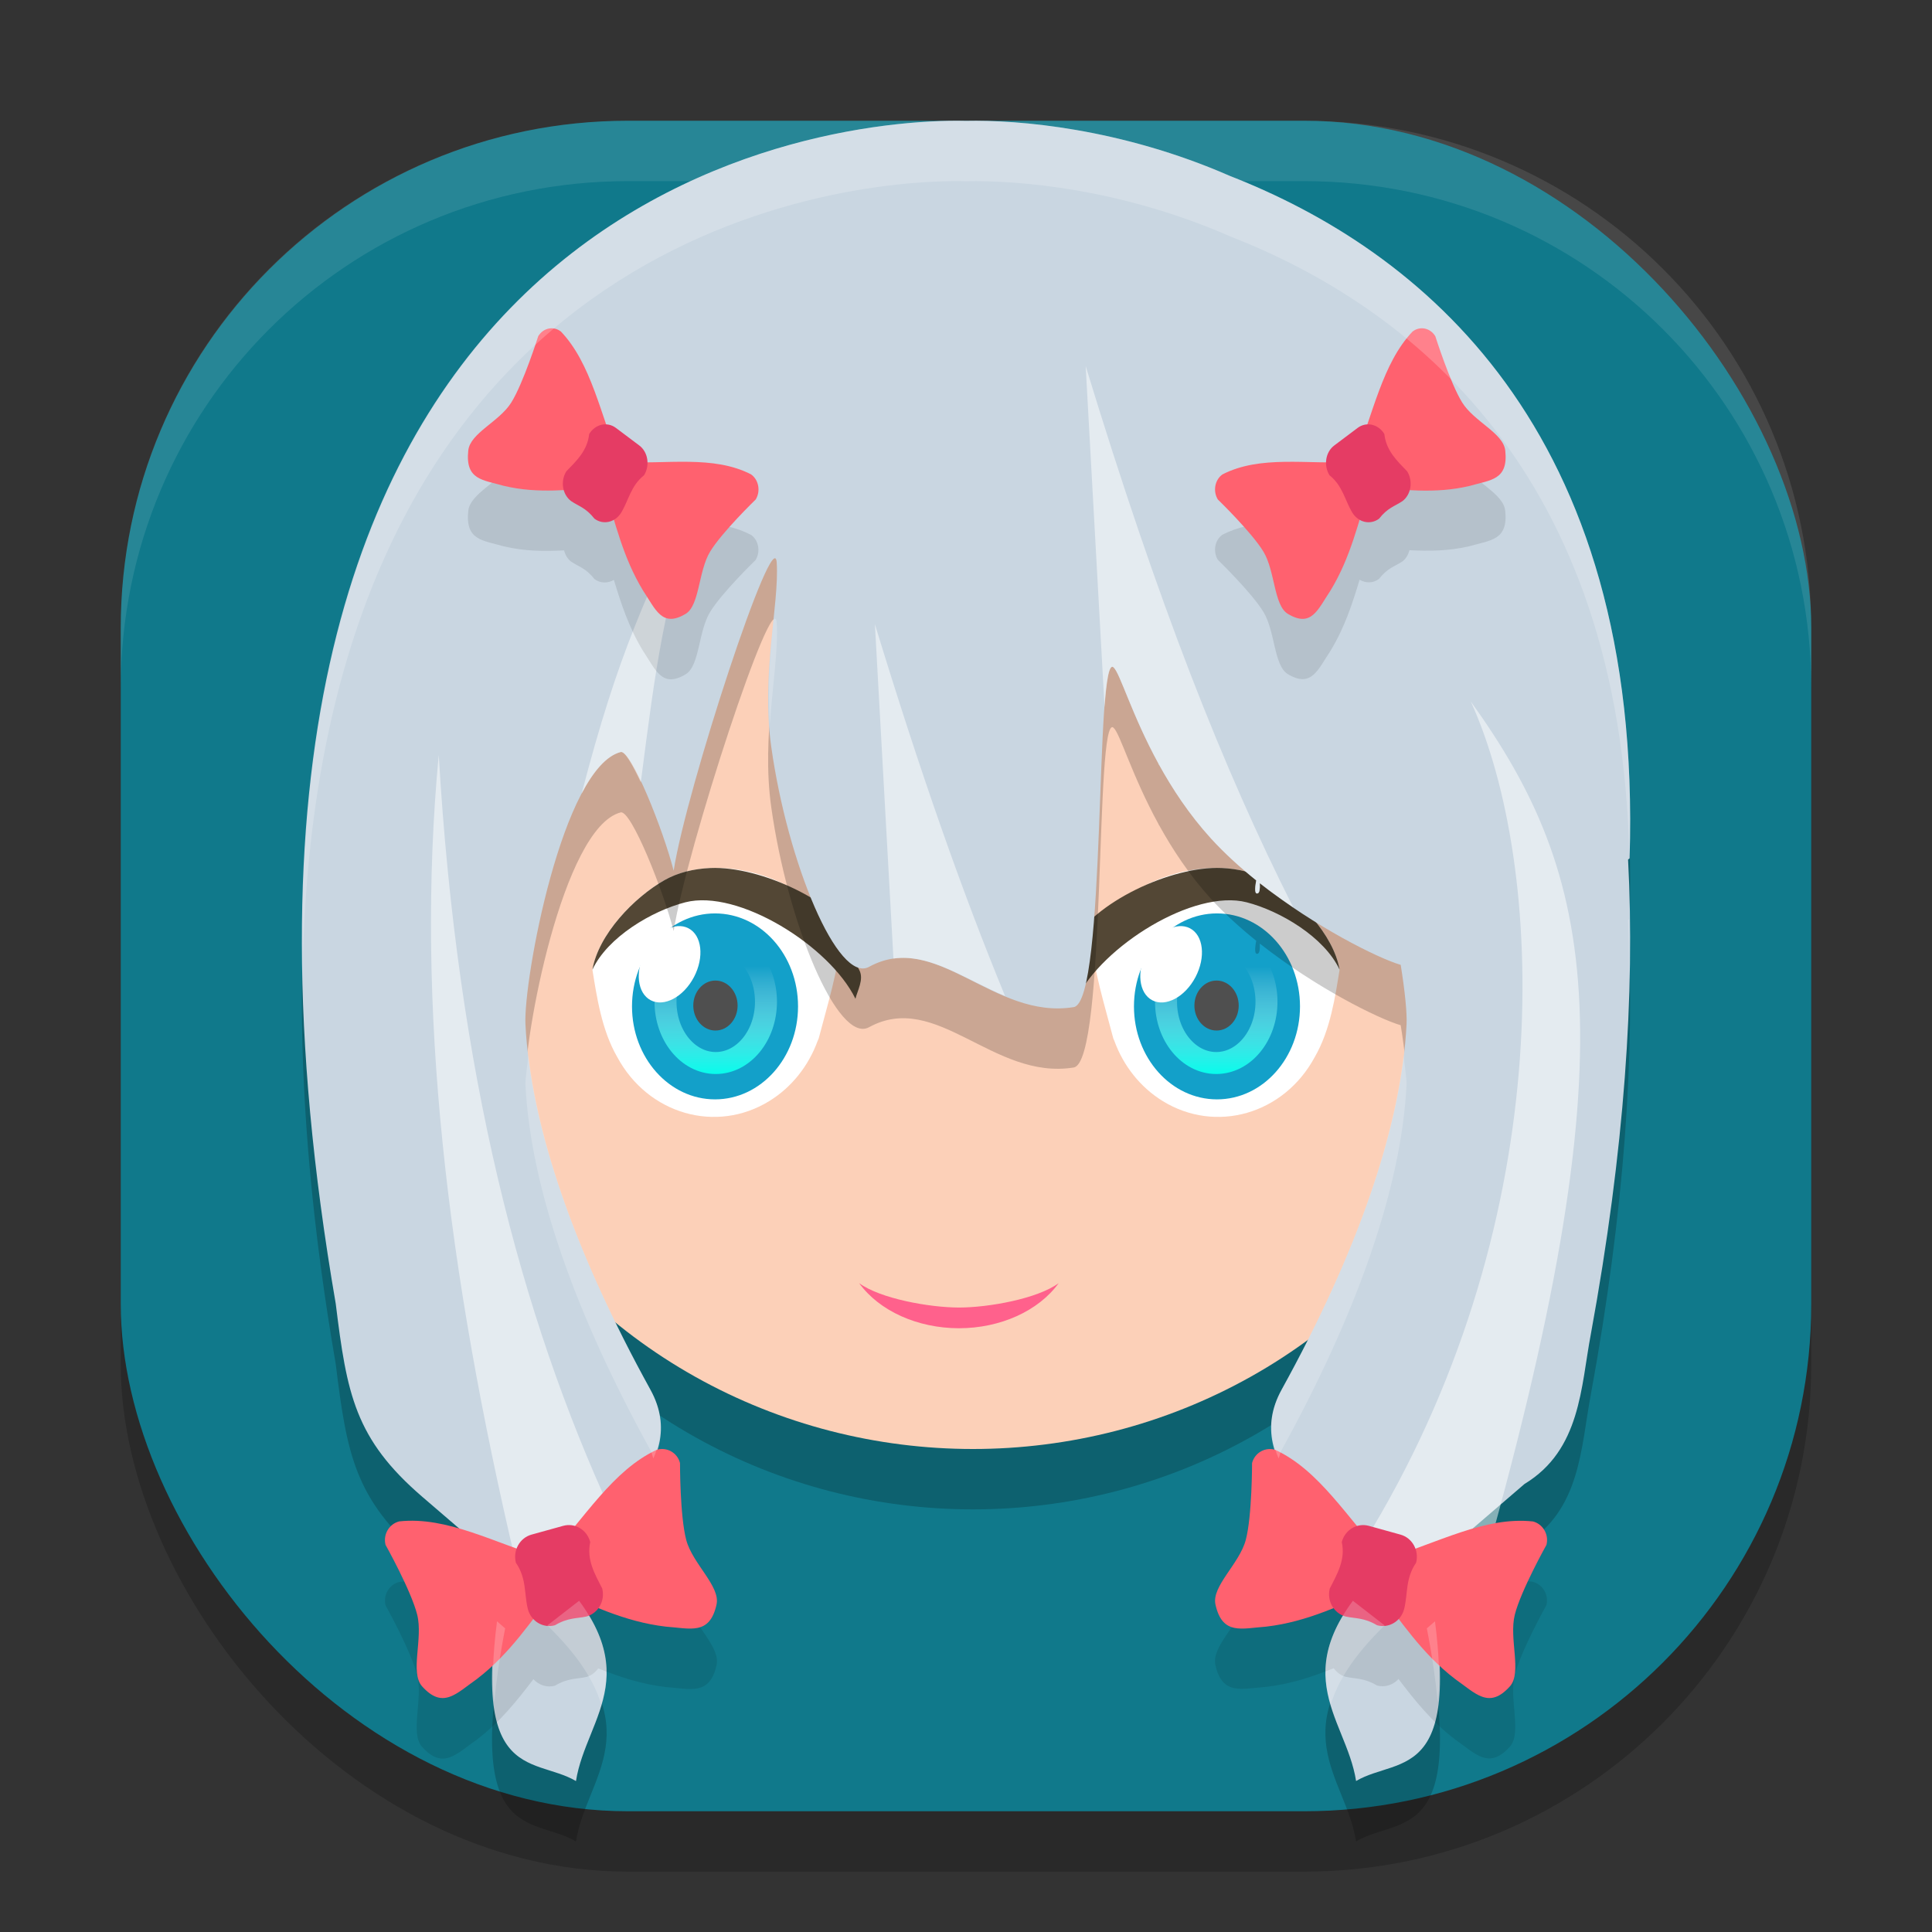<svg xmlns="http://www.w3.org/2000/svg" xmlns:xlink="http://www.w3.org/1999/xlink" width="32" height="32" version="1">
 <rect width="100%" height="100%" fill="#333333" stroke="none"/>
 <defs>
  <linearGradient id="linearGradient939">
   <stop style="stop-color:#00ffec" offset="0"/>
   <stop style="stop-color:#ffffff;stop-opacity:0" offset="1"/>
  </linearGradient>
  <linearGradient id="linearGradient940" x1="22.26" x2="21.73" y1="32.569" y2="30.835" gradientTransform="matrix(1.163,0.72,-0.672,1.247,13.839,-27.7)" gradientUnits="userSpaceOnUse" xlink:href="#linearGradient938"/>
  <linearGradient id="linearGradient938">
   <stop style="stop-color:#2bb5fe" offset="0"/>
   <stop style="stop-color:#2bb5fe;stop-opacity:0" offset="1"/>
  </linearGradient>
  <linearGradient id="linearGradient941" x1="-17.139" x2="-17.115" y1="28.185" y2="25.295" gradientTransform="matrix(0.709,0,0,0.633,0.233,-0.007)" gradientUnits="userSpaceOnUse" xlink:href="#linearGradient939"/>
  <linearGradient id="linearGradient967" x1="-17.139" x2="-17.115" y1="28.185" y2="25.295" gradientTransform="matrix(0.709,0,0,0.633,32.234,-0.007)" gradientUnits="userSpaceOnUse" xlink:href="#linearGradient939"/>
 </defs>
 <rect style="opacity:0.2" width="28" height="28" x="2" y="3" rx="8.4" ry="8.4"/>
 <rect style="fill:#10798b" width="28" height="28" x="2" y="2" rx="8.4" ry="8.4"/>
 <ellipse id="ellipse993" style="opacity:0.2" cx="16.115" cy="16.057" rx="9.206" ry="8.943"/>
 <path style="fill:#ffffff;opacity:0.1" d="M 10.4 2 C 5.747 2 2 5.747 2 10.4 L 2 11.4 C 2 6.747 5.747 3 10.4 3 L 21.6 3 C 26.253 3 30 6.747 30 11.4 L 30 10.4 C 30 5.747 26.253 2 21.6 2 L 10.4 2 z"/>
 <ellipse style="fill:#fcd0b8" cx="16.115" cy="15.057" rx="9.206" ry="8.943"/>
 <path style="fill:#ffffff" d="m 11.004,14.58 c 0.892,-0.507 2.424,-0.027 2.934,0.919 -0.053,0.576 -0.238,1.164 -0.374,1.687 -5.96e-4,0.003 -0.001,0.005 -0.002,0.008 -0.007,0.016 -0.012,0.033 -0.02,0.048 -0.152,0.418 -0.433,0.767 -0.795,0.992 -0.883,0.547 -2.013,0.222 -2.523,-0.725 -0.261,-0.45 -0.341,-1.012 -0.412,-1.449 0.101,-0.587 0.695,-1.199 1.191,-1.481 z"/>
 <ellipse style="fill:#13a0c9" cx="-11.843" cy="16.669" rx="1.375" ry="1.54" transform="scale(-1,1)"/>
 <path style="fill:#534735" d="m 11.766,14.377 c 0.831,-0.035 2.12,0.563 2.502,1.273 -0.011,0.117 -0.331,-0.151 -0.034,0.42 0.079,0.152 -0.035,0.343 -0.065,0.473 -0.427,-0.874 -1.942,-1.823 -2.818,-1.598 -0.553,0.142 -1.287,0.576 -1.539,1.116 0.101,-0.587 0.694,-1.199 1.191,-1.481 0.223,-0.127 0.486,-0.191 0.763,-0.203 z"/>
 <ellipse id="ellipse885" style="fill:#4f4f4f" cx="-11.85" cy="16.655" rx=".367" ry=".414" transform="scale(-1,1)"/>
 <ellipse id="ellipse933" style="fill:none;stroke:url(#linearGradient941);stroke-width:0.364;stroke-linecap:round;stroke-linejoin:round" cx="-11.855" cy="16.592" rx=".832" ry="1.015" transform="scale(-1,1)"/>
 <ellipse style="fill:#ffffff;stroke:#ffffff;stroke-width:0.373;stroke-linecap:round;stroke-linejoin:round;stroke-opacity:0" cx="17.246" cy="8.981" rx=".456" ry=".673" transform="rotate(27.715)"/>
 <path style="fill:#ffffff" d="m 20.996,14.58 c -0.892,-0.507 -2.424,-0.027 -2.934,0.919 0.053,0.576 0.238,1.164 0.374,1.687 5.97e-4,0.003 0.001,0.005 0.002,0.008 0.007,0.016 0.012,0.033 0.02,0.048 0.152,0.418 0.433,0.767 0.795,0.992 0.883,0.547 2.013,0.222 2.523,-0.725 0.261,-0.45 0.341,-1.012 0.412,-1.449 -0.101,-0.587 -0.695,-1.199 -1.191,-1.481 z"/>
 <ellipse id="ellipse955" style="fill:#13a0c9" cx="20.157" cy="16.669" rx="1.375" ry="1.54"/>
 <path style="fill:#534735" d="m 20.234,14.377 c -0.831,-0.035 -2.12,0.563 -2.502,1.273 0.011,0.117 0.331,-0.151 0.034,0.42 -0.079,0.152 0.035,0.343 0.065,0.473 0.427,-0.874 1.942,-1.823 2.818,-1.598 0.553,0.142 1.287,0.576 1.539,1.116 -0.101,-0.587 -0.694,-1.199 -1.191,-1.481 -0.223,-0.127 -0.486,-0.191 -0.763,-0.203 z"/>
 <ellipse id="ellipse959" style="fill:#4f4f4f" cx="20.15" cy="16.655" rx=".367" ry=".414"/>
 <ellipse id="ellipse961" style="fill:none;stroke:url(#linearGradient967);stroke-width:0.364;stroke-linecap:round;stroke-linejoin:round" cx="20.145" cy="16.592" rx=".832" ry="1.015"/>
 <ellipse id="ellipse963" style="fill:#ffffff;stroke:#ffffff;stroke-width:0.373;stroke-linecap:round;stroke-linejoin:round;stroke-opacity:0" cx="24.6" cy="5.118" rx=".456" ry=".673" transform="rotate(27.715)"/>
 <path style="opacity:0.2" d="M 15.858,3 C 12.938,2.999 2.482,4.729 5.561,22.594 c 0.184,1.495 0.316,2.237 1.436,3.2 l 1.37,1.177 C 7.668,30.582 8.814,30.072 9.54,30.5 9.709,29.415 10.834,28.643 9.066,26.922 9.949,26.224 11.461,25.266 10.773,24.018 9.542,21.787 8.787,19.685 8.703,17.964 8.668,17.237 9.315,13.709 10.28,13.456 c 0.173,-0.045 0.707,1.293 0.878,1.966 0.206,-1.339 1.664,-5.792 1.707,-5.104 0.044,0.699 -0.26,1.841 -0.091,3.049 0.272,1.939 1.106,3.929 1.62,3.647 1.119,-0.614 2.056,0.882 3.39,0.667 0.549,-0.088 0.347,-5.896 0.659,-5.628 0.109,0.094 0.303,0.79 0.748,1.601 -6.34e-4,0.014 3.72e-4,0.018 0.004,0.007 0.22,0.4 0.5,0.828 0.862,1.226 0.225,0.247 0.482,0.479 0.75,0.695 -0.028,0.148 -0.025,0.235 0.027,0.213 0.028,-0.012 0.037,-0.072 0.032,-0.167 0.923,0.729 1.963,1.245 2.334,1.353 0.071,0.44 0.106,0.799 0.097,0.982 -0.084,1.722 -0.838,3.824 -2.069,6.054 -0.689,1.248 0.823,2.206 1.707,2.904 -1.769,1.722 -0.643,2.493 -0.474,3.578 0.726,-0.428 1.871,0.082 1.172,-3.529 l 1.618,-1.391 c 0.932,-0.565 0.932,-1.607 1.098,-2.48 0.561,-3.059 0.733,-5.657 0.617,-7.862 0.009,-0.007 0.016,-0.014 0.025,-0.02 C 27.22,8.068 23.491,5.133 20.373,3.915 18.564,3.123 16.865,2.983 16,3.001 c -0.045,-9.487e-4 -0.092,-0.002 -0.142,-0.002 z M 11.157,15.422 c 0,0 -0.044,-0.018 0,0 0.068,0.029 0,0 0,0 z"/>
 <path style="fill:#c9d6e1" d="M 15.858,2 C 12.938,1.999 2.482,3.729 5.561,21.594 c 0.184,1.495 0.316,2.237 1.436,3.2 l 1.37,1.177 C 7.668,29.582 8.814,29.072 9.54,29.5 9.709,28.415 10.834,27.643 9.066,25.922 9.949,25.224 11.461,24.266 10.773,23.018 9.542,20.787 8.787,18.685 8.703,16.964 8.668,16.237 9.315,12.709 10.28,12.456 c 0.173,-0.045 0.707,1.293 0.878,1.966 0.206,-1.339 1.664,-5.792 1.707,-5.104 0.044,0.699 -0.26,1.841 -0.091,3.049 0.272,1.939 1.106,3.929 1.62,3.647 1.119,-0.614 2.056,0.882 3.39,0.667 0.549,-0.088 0.347,-5.896 0.659,-5.628 0.109,0.094 0.303,0.79 0.748,1.601 -6.34e-4,0.014 3.72e-4,0.018 0.004,0.007 0.22,0.4 0.5,0.828 0.862,1.226 0.225,0.247 0.482,0.479 0.75,0.695 -0.028,0.148 -0.025,0.235 0.027,0.213 0.028,-0.012 0.037,-0.072 0.032,-0.167 0.923,0.729 1.963,1.245 2.334,1.353 0.071,0.44 0.106,0.799 0.097,0.982 -0.084,1.722 -0.838,3.824 -2.069,6.054 -0.689,1.248 0.823,2.206 1.707,2.904 -1.769,1.722 -0.643,2.493 -0.474,3.578 0.726,-0.428 1.871,0.082 1.172,-3.529 l 1.618,-1.391 c 0.932,-0.565 0.932,-1.607 1.098,-2.48 0.561,-3.059 0.733,-5.657 0.617,-7.862 0.009,-0.007 0.016,-0.014 0.025,-0.02 C 27.22,7.068 23.491,4.133 20.373,2.915 18.564,2.123 16.865,1.983 16,2.002 c -0.045,-9.487e-4 -0.092,-0.002 -0.142,-0.002 z M 11.157,14.422 c 0,0 -0.044,-0.018 0,0 0.068,0.029 0,0 0,0 z"/>
 <path style="opacity:0.5;fill:#ffffff" d="m 17.982,6.062 0.313,5.65 c 0.033,-0.438 0.076,-0.721 0.148,-0.659 0.109,0.094 0.303,0.789 0.748,1.601 -6.35e-4,0.014 6.17e-4,0.019 0.004,0.008 0.22,0.4 0.5,0.827 0.862,1.225 0.225,0.247 0.482,0.48 0.751,0.696 -0.028,0.148 -0.025,0.235 0.027,0.214 0.028,-0.012 0.037,-0.071 0.032,-0.167 0.181,0.143 0.367,0.271 0.552,0.396 C 20.257,12.726 19.184,10 17.982,6.062 Z m -6.334,1.794 c -0.96,2.042 -1.4,2.931 -2.014,5.288 0.193,-0.366 0.41,-0.626 0.646,-0.688 0.069,-0.018 0.197,0.21 0.334,0.5 0.256,-1.974 0.351,-2.783 1.034,-5.1 z m 2.843,2.482 0.307,5.539 c 0.616,-0.088 1.198,0.349 1.849,0.62 -0.704,-1.707 -1.404,-3.696 -2.156,-6.159 z m 9.87,1.281 c 1.233,2.71 1.48,8.479 -1.633,13.701 0.214,0.498 1.83,1.95 1.763,0.914 2.56,-8.947 1.937,-11.738 -0.13,-14.615 z m -1.633,13.701 c -0.058,0.109 -0.106,0.207 -0.162,0.314 0.01,0.008 0.02,0.016 0.031,0.024 0.044,-0.112 0.089,-0.22 0.132,-0.338 z M 7.267,12.504 c -0.395,4.167 0.145,8.576 1.278,13.38 l 0.521,0.038 c 0.827,0.374 0.004,-0.023 0,-2e-6 0.129,0.544 -0.15,-0.553 0,0 l -4.81e-5,-8.4e-5 c 0.024,-0.504 0.793,0.772 0,0 C 9.385,25.67 9.784,25.383 10.133,25.062 8.62,21.789 7.574,17.752 7.267,12.504 Z"/>
 <path style="fill:#ff618c" d="m 14.23,21.253 c 0.334,0.461 0.967,0.746 1.653,0.747 0.686,-6.16e-4 1.318,-0.286 1.652,-0.747 v 0 c -0.352,0.259 -1.165,0.404 -1.652,0.404 -0.486,-0.001 -1.302,-0.146 -1.653,-0.404 z"/>
 <path style="opacity:0.1" d="m 9.09,6.442 c -0.068,0.014 -0.133,0.058 -0.176,0.127 0,0 -0.247,0.778 -0.445,1.098 -0.198,0.319 -0.682,0.505 -0.713,0.795 -0.053,0.493 0.247,0.487 0.584,0.586 0.353,0.085 0.68,0.084 1.002,0.068 0.02,0.073 0.057,0.14 0.117,0.186 0.127,0.085 0.244,0.108 0.387,0.289 0.099,0.074 0.222,0.072 0.322,0.014 0.119,0.395 0.248,0.789 0.484,1.178 0.208,0.31 0.312,0.622 0.705,0.385 0.232,-0.139 0.208,-0.705 0.402,-1.027 0.194,-0.322 0.756,-0.865 0.756,-0.865 0.084,-0.138 0.052,-0.326 -0.074,-0.416 C 11.939,8.6 11.339,8.642 10.719,8.653 10.715,8.545 10.673,8.443 10.588,8.379 L 10.201,8.088 C 10.153,8.052 10.099,8.039 10.045,8.035 9.847,7.449 9.661,6.88 9.291,6.492 9.23,6.444 9.158,6.428 9.09,6.442 Z m 14.508,0 c -0.068,-0.014 -0.14,0.003 -0.201,0.051 -0.37,0.388 -0.556,0.957 -0.754,1.543 -0.055,0.003 -0.108,0.017 -0.156,0.053 L 22.1,8.379 c -0.085,0.064 -0.127,0.166 -0.131,0.273 -0.62,-0.01 -1.22,-0.053 -1.723,0.205 -0.126,0.09 -0.159,0.278 -0.074,0.416 0,0 0.561,0.543 0.756,0.865 0.194,0.322 0.171,0.888 0.402,1.027 0.393,0.237 0.499,-0.074 0.707,-0.385 0.236,-0.389 0.363,-0.783 0.482,-1.178 0.101,0.059 0.223,0.061 0.322,-0.014 0.142,-0.182 0.26,-0.204 0.387,-0.289 0.061,-0.045 0.097,-0.113 0.117,-0.186 0.322,0.016 0.649,0.016 1.002,-0.068 0.337,-0.099 0.637,-0.093 0.584,-0.586 C 24.901,8.171 24.417,7.986 24.219,7.666 24.021,7.347 23.773,6.569 23.773,6.569 23.731,6.5 23.666,6.455 23.598,6.442 Z M 11.002,25.002 c -0.04,-0.005 -0.081,-9.7e-4 -0.123,0.012 -0.539,0.25 -0.942,0.751 -1.363,1.266 -0.06,-0.017 -0.125,-0.024 -0.189,-0.006 l -0.521,0.145 c -0.115,0.032 -0.198,0.12 -0.24,0.227 -0.674,-0.245 -1.312,-0.514 -1.951,-0.445 -0.169,0.042 -0.273,0.218 -0.229,0.389 0,0 0.423,0.759 0.523,1.156 0.1,0.398 -0.122,0.96 0.082,1.188 0.347,0.387 0.571,0.114 0.906,-0.119 0.393,-0.301 0.669,-0.65 0.938,-1.002 0.09,0.097 0.224,0.145 0.357,0.107 0.219,-0.129 0.355,-0.107 0.523,-0.145 0.082,-0.023 0.146,-0.075 0.193,-0.141 0.346,0.137 0.704,0.26 1.119,0.309 0.403,0.028 0.728,0.15 0.842,-0.365 0.067,-0.303 -0.397,-0.674 -0.502,-1.07 -0.105,-0.396 -0.104,-1.273 -0.104,-1.273 -0.033,-0.128 -0.141,-0.216 -0.262,-0.23 z m 9.996,0 c -0.121,0.014 -0.228,0.102 -0.262,0.23 0,0 0.002,0.877 -0.104,1.273 -0.105,0.396 -0.569,0.767 -0.502,1.07 0.114,0.515 0.439,0.393 0.842,0.365 0.415,-0.048 0.773,-0.171 1.119,-0.309 0.048,0.065 0.111,0.118 0.193,0.141 0.168,0.038 0.304,0.016 0.523,0.145 0.134,0.037 0.268,-0.01 0.357,-0.107 0.268,0.352 0.544,0.701 0.938,1.002 0.335,0.233 0.559,0.506 0.906,0.119 0.204,-0.228 -0.018,-0.79 0.082,-1.188 0.1,-0.398 0.523,-1.156 0.523,-1.156 0.044,-0.171 -0.06,-0.346 -0.229,-0.389 -0.639,-0.069 -1.278,0.2 -1.951,0.445 -0.042,-0.107 -0.125,-0.195 -0.24,-0.227 l -0.521,-0.145 c -0.065,-0.018 -0.129,-0.011 -0.189,0.006 -0.421,-0.514 -0.824,-1.016 -1.363,-1.266 -0.042,-0.013 -0.083,-0.017 -0.123,-0.012 z"/>
 <path style="fill:#ff616f" d="m 6.613,25.199 c -0.169,0.042 -0.271,0.218 -0.227,0.389 0,0 0.424,0.758 0.524,1.156 0.1,0.398 -0.123,0.959 0.081,1.187 0.347,0.387 0.57,0.114 0.905,-0.119 0.567,-0.434 0.897,-0.965 1.299,-1.467 0.59,0.226 1.131,0.515 1.832,0.597 0.403,0.028 0.727,0.149 0.841,-0.366 0.067,-0.303 -0.397,-0.674 -0.502,-1.07 C 11.261,25.109 11.263,24.232 11.263,24.232 11.219,24.061 11.045,23.963 10.878,24.013 10.148,24.352 9.688,25.14 9.059,25.818 8.187,25.557 7.409,25.113 6.613,25.199 Z"/>
 <path style="fill:#e53c64" d="m 8.804,25.418 c -0.196,0.054 -0.312,0.263 -0.259,0.466 0.18,0.263 0.134,0.511 0.198,0.767 0.053,0.203 0.254,0.323 0.449,0.268 0.219,-0.129 0.355,-0.108 0.523,-0.145 0.195,-0.054 0.312,-0.262 0.259,-0.465 C 9.851,26.069 9.713,25.833 9.776,25.542 9.724,25.339 9.523,25.218 9.327,25.273 Z"/>
 <path style="fill:#ff616f" d="m 25.387,25.199 c 0.169,0.042 0.271,0.218 0.227,0.389 0,0 -0.424,0.758 -0.524,1.156 -0.1,0.398 0.123,0.959 -0.081,1.187 -0.347,0.387 -0.57,0.114 -0.905,-0.119 -0.567,-0.434 -0.897,-0.965 -1.299,-1.467 -0.59,0.226 -1.131,0.515 -1.832,0.597 -0.403,0.028 -0.727,0.149 -0.841,-0.366 -0.067,-0.303 0.397,-0.674 0.502,-1.07 0.105,-0.396 0.104,-1.273 0.104,-1.273 0.044,-0.171 0.218,-0.27 0.385,-0.219 0.731,0.339 1.19,1.127 1.82,1.805 0.872,-0.261 1.65,-0.705 2.446,-0.619 z"/>
 <path style="fill:#e53c64" d="m 23.196,25.418 c 0.196,0.054 0.312,0.263 0.259,0.466 -0.18,0.263 -0.134,0.511 -0.198,0.767 -0.053,0.203 -0.254,0.323 -0.449,0.268 -0.219,-0.129 -0.355,-0.108 -0.523,-0.145 -0.195,-0.054 -0.312,-0.262 -0.259,-0.465 0.123,-0.24 0.262,-0.475 0.198,-0.767 0.052,-0.203 0.253,-0.323 0.449,-0.269 z"/>
 <path style="fill:#ff616f" d="m 12.441,7.858 c 0.126,0.09 0.16,0.277 0.076,0.415 0,0 -0.561,0.542 -0.756,0.865 C 11.566,9.46 11.589,10.027 11.357,10.167 10.964,10.403 10.859,10.092 10.651,9.782 10.311,9.222 10.192,8.649 10.006,8.08 9.46,8.099 8.936,8.189 8.34,8.046 8.003,7.947 7.703,7.954 7.756,7.462 7.787,7.172 8.271,6.985 8.469,6.666 8.668,6.347 8.915,5.568 8.915,5.568 8.999,5.43 9.169,5.396 9.291,5.492 9.792,6.018 9.944,6.859 10.266,7.654 c 0.786,0.037 1.548,-0.118 2.174,0.203 z"/>
 <path style="fill:#e53c64" d="m 10.588,7.378 c 0.145,0.108 0.18,0.329 0.08,0.493 C 10.446,8.049 10.414,8.284 10.289,8.491 10.188,8.654 9.99,8.699 9.846,8.591 9.703,8.409 9.586,8.386 9.46,8.3 9.315,8.192 9.279,7.972 9.379,7.808 9.548,7.633 9.728,7.467 9.759,7.188 9.859,7.024 10.057,6.979 10.202,7.088 Z"/>
 <path style="fill:#ff616f" d="m 20.247,7.858 c -0.126,0.09 -0.16,0.277 -0.076,0.415 0,0 0.561,0.542 0.756,0.865 0.194,0.322 0.171,0.889 0.403,1.029 0.393,0.237 0.498,-0.074 0.706,-0.384 0.341,-0.56 0.459,-1.133 0.646,-1.702 0.546,0.019 1.07,0.109 1.666,-0.034 0.337,-0.099 0.637,-0.092 0.584,-0.584 C 24.9,7.172 24.416,6.985 24.218,6.666 24.02,6.347 23.773,5.568 23.773,5.568 23.688,5.43 23.518,5.396 23.396,5.492 22.895,6.018 22.743,6.859 22.421,7.654 21.635,7.691 20.873,7.537 20.247,7.858 Z"/>
 <path style="fill:#e53c64" d="m 22.1,7.378 c -0.145,0.108 -0.18,0.329 -0.08,0.493 0.221,0.178 0.254,0.413 0.379,0.62 0.1,0.164 0.299,0.208 0.443,0.1 0.142,-0.182 0.259,-0.205 0.386,-0.29 0.144,-0.108 0.18,-0.329 0.08,-0.493 C 23.14,7.633 22.96,7.467 22.929,7.188 22.829,7.024 22.63,6.979 22.486,7.088 Z"/>
 <path style="opacity:0.2;fill:#ffffff" d="M 15.857 2 C 13.27 1.999 4.779 3.366 5.012 16.094 C 5.231 4.294 13.34 2.999 15.857 3 C 15.907 3 15.955 3.001 16 3.002 C 16.865 2.984 18.564 3.122 20.373 3.914 C 23.341 5.074 26.854 7.797 26.988 14.221 C 26.989 14.22 26.989 14.219 26.99 14.219 C 27.22 7.068 23.491 4.133 20.373 2.914 C 18.564 2.122 16.865 1.984 16 2.002 C 15.955 2.001 15.907 2 15.857 2 z M 12.84 10.248 C 12.832 10.245 12.821 10.261 12.811 10.27 C 12.758 10.78 12.712 11.364 12.752 11.986 C 12.799 11.328 12.892 10.739 12.865 10.318 C 12.863 10.275 12.853 10.253 12.84 10.248 z M 26.982 15.225 C 26.977 15.229 26.971 15.234 26.965 15.238 C 26.982 15.561 26.978 15.91 26.982 16.25 C 26.991 15.897 26.987 15.561 26.982 15.225 z M 8.752 17.473 C 8.736 17.641 8.699 17.872 8.703 17.963 C 8.787 19.684 9.542 21.787 10.773 24.018 C 10.8 24.065 10.802 24.11 10.822 24.156 C 10.973 23.807 11.001 23.429 10.773 23.018 C 9.661 21.001 8.943 19.093 8.752 17.473 z M 23.248 17.477 C 23.057 19.096 22.339 21.003 21.227 23.018 C 20.999 23.429 21.027 23.807 21.178 24.156 C 21.198 24.11 21.2 24.065 21.227 24.018 C 22.458 21.787 23.213 19.684 23.297 17.963 C 23.301 17.872 23.264 17.642 23.248 17.477 z M 9.592 26.514 C 9.41 26.655 9.224 26.798 9.066 26.922 C 9.592 27.434 9.844 27.855 9.959 28.232 C 10.101 27.747 10.113 27.217 9.592 26.514 z M 22.408 26.514 C 21.886 27.218 21.898 27.748 22.041 28.234 C 22.156 27.857 22.407 27.435 22.934 26.922 C 22.776 26.798 22.59 26.655 22.408 26.514 z M 8.232 26.854 C 8.158 27.433 8.147 27.87 8.186 28.195 C 8.219 27.849 8.274 27.45 8.367 26.971 L 8.232 26.854 z M 23.768 26.854 L 23.633 26.971 C 23.726 27.45 23.781 27.849 23.814 28.195 C 23.853 27.87 23.842 27.433 23.768 26.854 z"/>
</svg>
